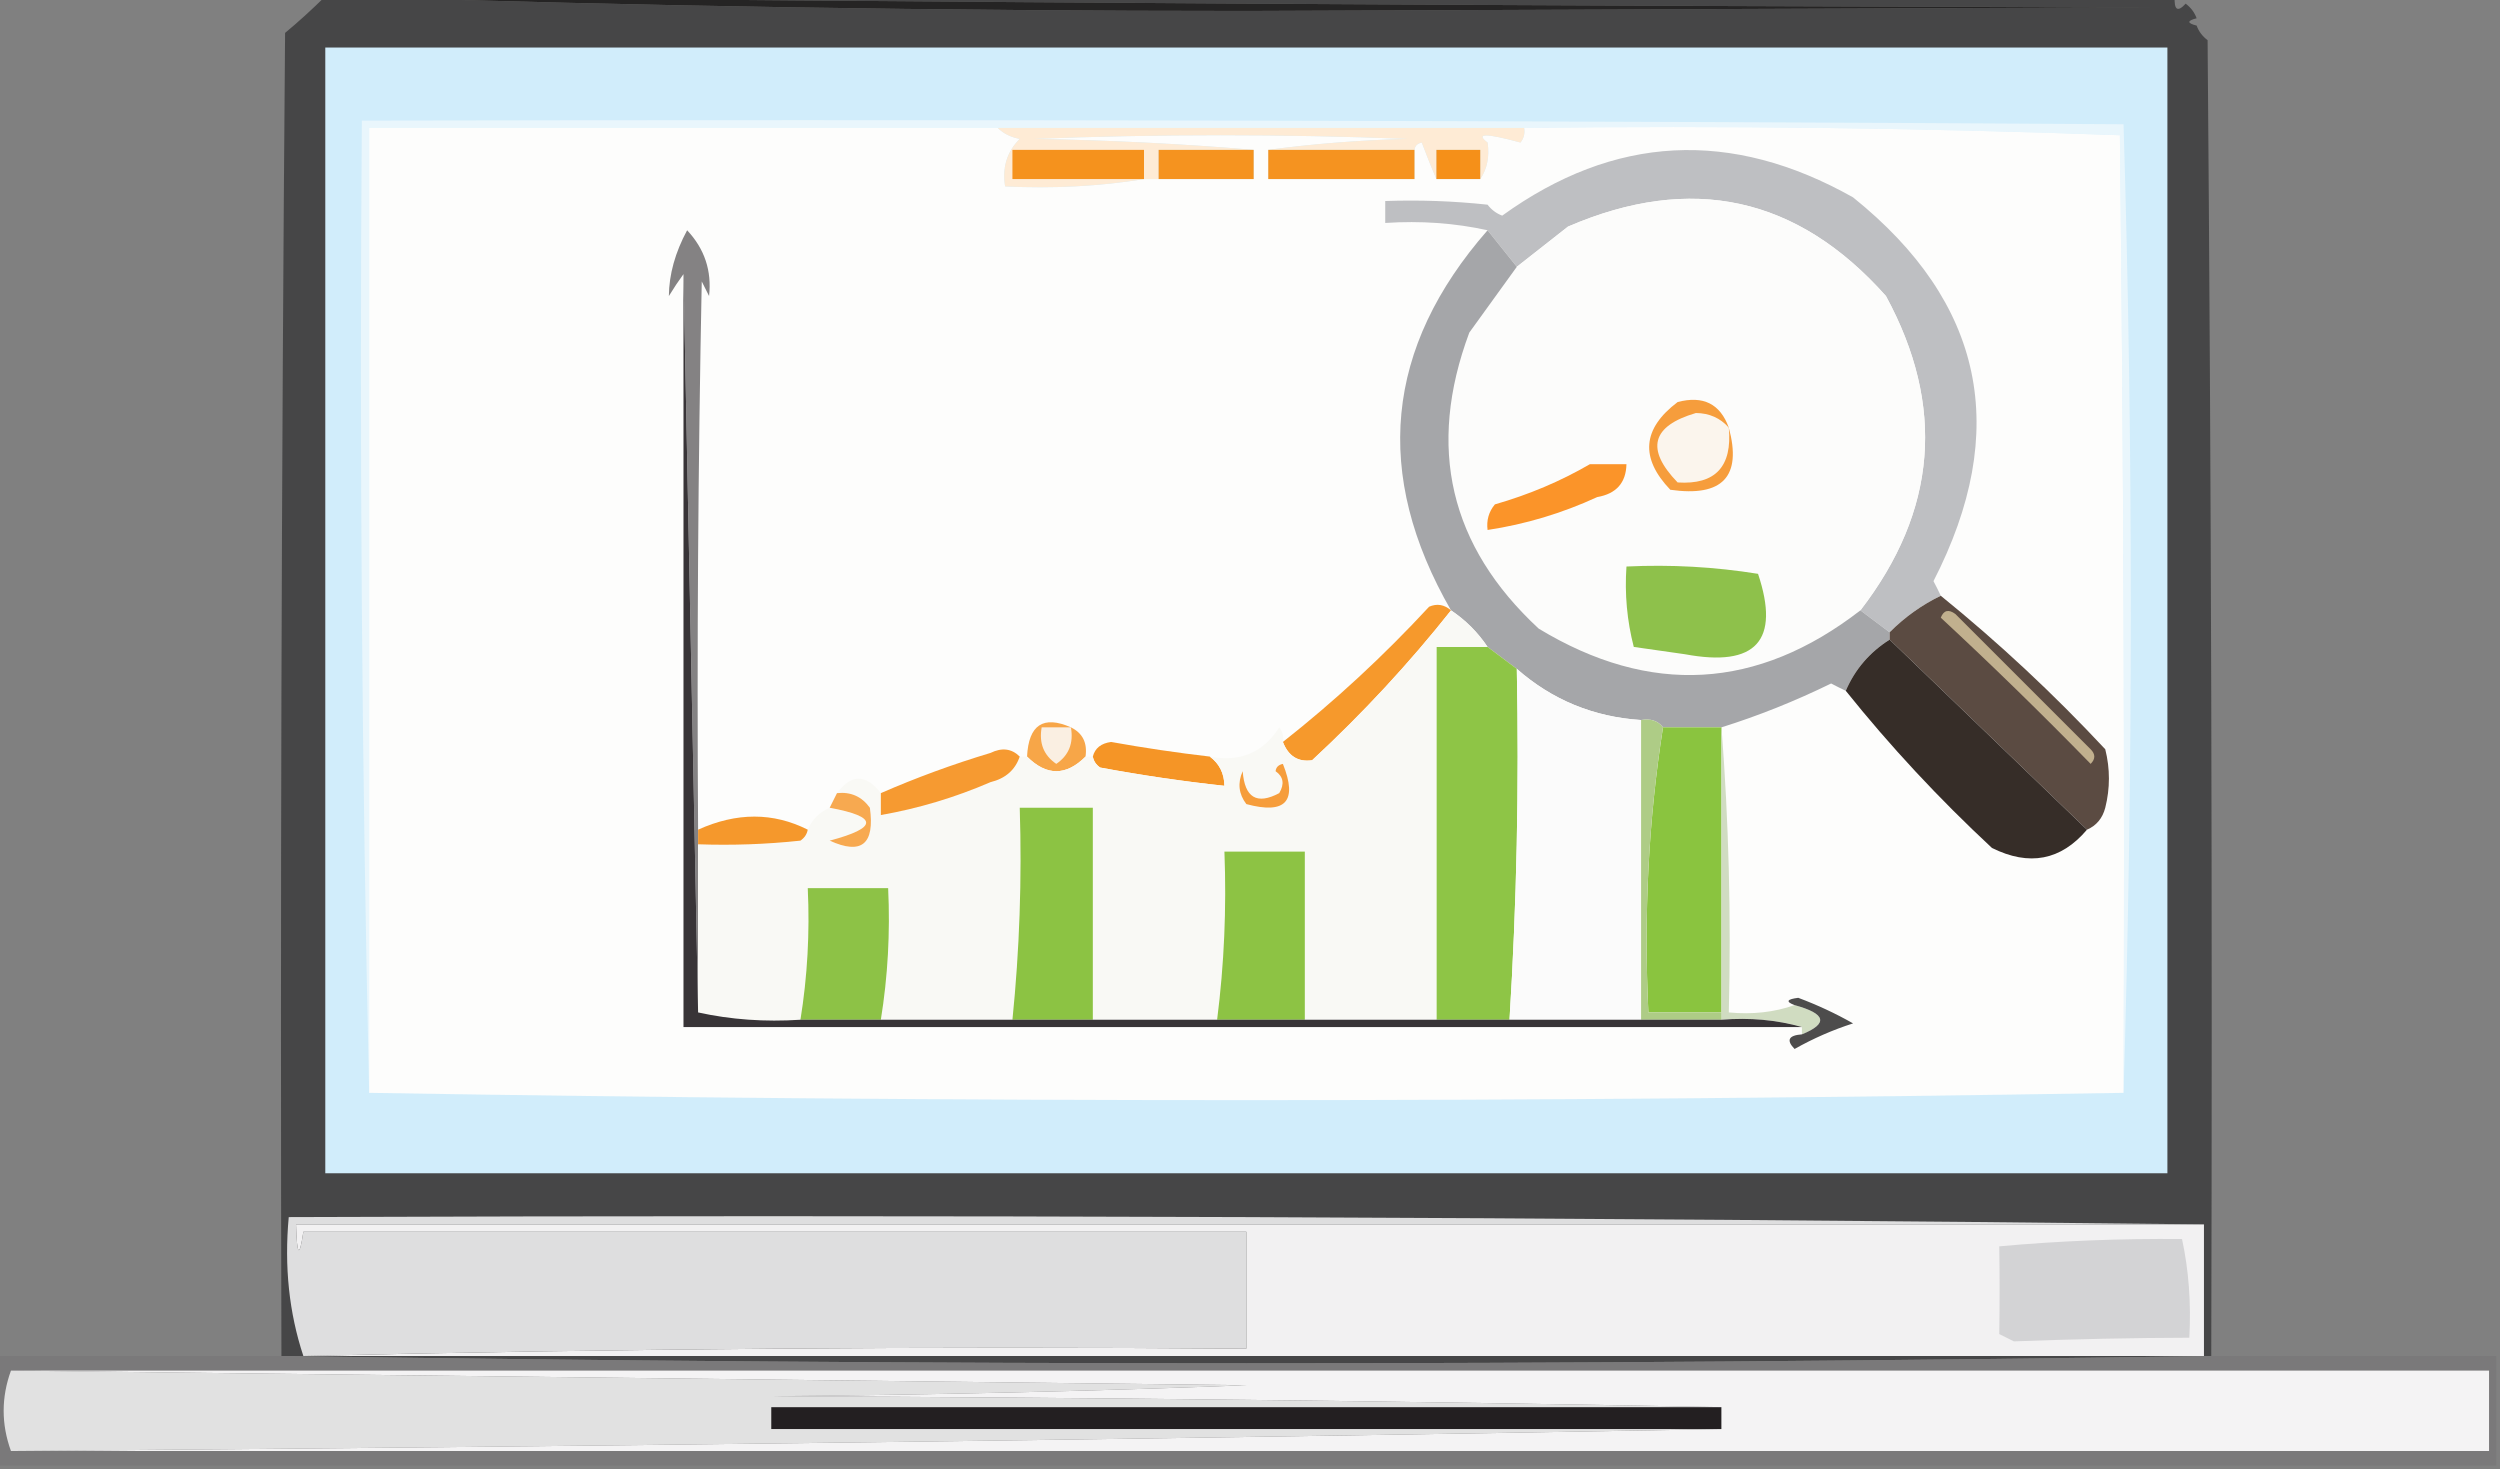 <?xml version="1.0" encoding="UTF-8"?>
<!DOCTYPE svg PUBLIC "-//W3C//DTD SVG 1.1//EN" "http://www.w3.org/Graphics/SVG/1.1/DTD/svg11.dtd">
<svg xmlns="http://www.w3.org/2000/svg" version="1.1" width="342px" height="201px" style="shape-rendering:geometricPrecision; text-rendering:geometricPrecision; image-rendering:optimizeQuality; fill-rule:evenodd; clip-rule:evenodd" xmlns:xlink="http://www.w3.org/1999/xlink">
<rect width="100%" height="100%" fill="#808080" stroke="none"/>
<g><path style="opacity:0.004" fill="#fefffe" d="M 38.5,-0.5 C 38.833,-0.5 39.167,-0.5 39.5,-0.5C 39.315,0.17 38.981,0.17 38.5,-0.5 Z"/></g>
<g><path style="opacity:0.004" fill="#fefffe" d="M 300.5,-0.5 C 300.833,-0.5 301.167,-0.5 301.5,-0.5C 301.315,0.17 300.981,0.17 300.5,-0.5 Z"/></g>
<g><path style="opacity:0.008" fill="#00807f" d="M 300.5,2.5 C 301.833,3.167 301.833,3.167 300.5,2.5 Z"/></g>
<g><path style="opacity:1" fill="#464647" d="M 44.5,-0.5 C 45.167,-0.5 45.833,-0.5 46.5,-0.5C 87.495,0.833 128.828,1.5 170.5,1.5C 211.833,1.333 253.167,1.167 294.5,1C 211.999,0.833 129.666,0.333 47.5,-0.5C 130.833,-0.5 214.167,-0.5 297.5,-0.5C 297.393,1.379 297.893,1.712 299,0.5C 299.717,1.044 300.217,1.711 300.5,2.5C 299.167,2.833 299.167,3.167 300.5,3.5C 300.783,4.289 301.283,4.956 302,5.5C 302.5,65.499 302.667,125.499 302.5,185.5C 214.5,186.833 126.5,186.833 38.5,185.5C 38.333,125.166 38.5,64.832 39,4.5C 40.821,2.991 42.654,1.325 44.5,-0.5 Z"/></g>
<g><path style="opacity:1" fill="#252424" d="M 46.5,-0.5 C 46.833,-0.5 47.167,-0.5 47.5,-0.5C 129.666,0.333 211.999,0.833 294.5,1C 253.167,1.167 211.833,1.333 170.5,1.5C 128.828,1.5 87.495,0.833 46.5,-0.5 Z"/></g>
<g><path style="opacity:1" fill="#d1edfb" d="M 44.5,6.5 C 128.5,6.5 212.5,6.5 296.5,6.5C 296.5,57.833 296.5,109.167 296.5,160.5C 212.5,160.5 128.5,160.5 44.5,160.5C 44.5,109.167 44.5,57.833 44.5,6.5 Z"/></g>
<g><path style="opacity:1" fill="#e9f6fc" d="M 290.5,149.5 C 290.667,105.832 290.5,62.165 290,18.5C 262.907,17.505 235.741,17.172 208.5,17.5C 184.5,17.5 160.5,17.5 136.5,17.5C 107.833,17.5 79.167,17.5 50.5,17.5C 50.5,61.5 50.5,105.5 50.5,149.5C 49.501,105.336 49.168,61.003 49.5,16.5C 129.834,16.333 210.167,16.5 290.5,17C 291.832,61.264 291.832,105.431 290.5,149.5 Z"/></g>
<g><path style="opacity:1" fill="#fdfdfc" d="M 136.5,17.5 C 137.263,18.268 138.263,18.768 139.5,19C 137.75,20.754 137.083,22.921 137.5,25.5C 144.022,25.823 150.355,25.49 156.5,24.5C 157.167,24.5 157.833,24.5 158.5,24.5C 162.833,24.5 167.167,24.5 171.5,24.5C 171.5,23.167 171.5,21.833 171.5,20.5C 161.675,19.67 151.675,19.17 141.5,19C 158.5,18.333 175.5,18.333 192.5,19C 185.987,19.172 179.653,19.672 173.5,20.5C 173.5,21.833 173.5,23.167 173.5,24.5C 180.167,24.5 186.833,24.5 193.5,24.5C 193.5,23.167 193.5,21.833 193.5,20.5C 193.56,19.957 193.893,19.624 194.5,19.5C 195.17,21.291 195.837,22.958 196.5,24.5C 198.5,24.5 200.5,24.5 202.5,24.5C 203.451,23.081 203.784,21.415 203.5,19.5C 201.772,18.206 203.272,18.206 208,19.5C 208.464,18.906 208.631,18.239 208.5,17.5C 235.741,17.172 262.907,17.505 290,18.5C 290.5,62.165 290.667,105.832 290.5,149.5C 210.5,150.833 130.5,150.833 50.5,149.5C 50.5,105.5 50.5,61.5 50.5,17.5C 79.167,17.5 107.833,17.5 136.5,17.5 Z"/></g>
<g><path style="opacity:1" fill="#feebd5" d="M 136.5,17.5 C 160.5,17.5 184.5,17.5 208.5,17.5C 208.631,18.239 208.464,18.906 208,19.5C 203.272,18.206 201.772,18.206 203.5,19.5C 203.784,21.415 203.451,23.081 202.5,24.5C 202.5,23.167 202.5,21.833 202.5,20.5C 200.5,20.5 198.5,20.5 196.5,20.5C 196.5,21.833 196.5,23.167 196.5,24.5C 195.837,22.958 195.17,21.291 194.5,19.5C 193.893,19.624 193.56,19.957 193.5,20.5C 186.833,20.5 180.167,20.5 173.5,20.5C 179.653,19.672 185.987,19.172 192.5,19C 175.5,18.333 158.5,18.333 141.5,19C 151.675,19.17 161.675,19.67 171.5,20.5C 167.167,20.5 162.833,20.5 158.5,20.5C 158.5,21.833 158.5,23.167 158.5,24.5C 157.833,24.5 157.167,24.5 156.5,24.5C 150.355,25.49 144.022,25.823 137.5,25.5C 137.083,22.921 137.75,20.754 139.5,19C 138.263,18.768 137.263,18.268 136.5,17.5 Z"/></g>
<g><path style="opacity:1" fill="#f5921d" d="M 156.5,24.5 C 150.5,24.5 144.5,24.5 138.5,24.5C 138.5,23.167 138.5,21.833 138.5,20.5C 144.5,20.5 150.5,20.5 156.5,20.5C 156.5,21.833 156.5,23.167 156.5,24.5 Z"/></g>
<g><path style="opacity:1" fill="#f5931f" d="M 171.5,20.5 C 171.5,21.833 171.5,23.167 171.5,24.5C 167.167,24.5 162.833,24.5 158.5,24.5C 158.5,23.167 158.5,21.833 158.5,20.5C 162.833,20.5 167.167,20.5 171.5,20.5 Z"/></g>
<g><path style="opacity:1" fill="#f59320" d="M 173.5,20.5 C 180.167,20.5 186.833,20.5 193.5,20.5C 193.5,21.833 193.5,23.167 193.5,24.5C 186.833,24.5 180.167,24.5 173.5,24.5C 173.5,23.167 173.5,21.833 173.5,20.5 Z"/></g>
<g><path style="opacity:1" fill="#f59019" d="M 202.5,24.5 C 200.5,24.5 198.5,24.5 196.5,24.5C 196.5,23.167 196.5,21.833 196.5,20.5C 198.5,20.5 200.5,20.5 202.5,20.5C 202.5,21.833 202.5,23.167 202.5,24.5 Z"/></g>
<g><path style="opacity:1" fill="#bebfc2" d="M 265.5,81.5 C 262.907,82.754 260.573,84.42 258.5,86.5C 257.167,85.5 255.833,84.5 254.5,83.5C 264.997,69.877 266.163,55.543 258,40.5C 245.885,26.879 231.385,23.712 214.5,31C 212.136,32.842 209.803,34.675 207.5,36.5C 206.136,34.809 204.803,33.142 203.5,31.5C 199.03,30.514 194.363,30.18 189.5,30.5C 189.5,29.5 189.5,28.5 189.5,27.5C 194.179,27.334 198.845,27.501 203.5,28C 204.025,28.692 204.692,29.192 205.5,29.5C 220.824,18.439 236.824,17.606 253.5,27C 271.414,41.397 275.08,58.897 264.5,79.5C 264.863,80.183 265.196,80.85 265.5,81.5 Z"/></g>
<g><path style="opacity:1" fill="#fcfcfb" d="M 254.5,83.5 C 240.419,94.395 225.752,95.229 210.5,86C 198.312,74.716 195.146,61.216 201,45.5C 203.176,42.471 205.343,39.471 207.5,36.5C 209.803,34.675 212.136,32.842 214.5,31C 231.385,23.712 245.885,26.879 258,40.5C 266.163,55.543 264.997,69.877 254.5,83.5 Z"/></g>
<g><path style="opacity:1" fill="#a5a6a9" d="M 203.5,31.5 C 204.803,33.142 206.136,34.809 207.5,36.5C 205.343,39.471 203.176,42.471 201,45.5C 195.146,61.216 198.312,74.716 210.5,86C 225.752,95.229 240.419,94.395 254.5,83.5C 255.833,84.5 257.167,85.5 258.5,86.5C 258.5,86.833 258.5,87.167 258.5,87.5C 255.757,89.239 253.757,91.573 252.5,94.5C 251.85,94.196 251.183,93.863 250.5,93.5C 245.548,95.921 240.548,97.921 235.5,99.5C 232.833,99.5 230.167,99.5 227.5,99.5C 226.791,98.596 225.791,98.263 224.5,98.5C 218.005,98.083 212.339,95.75 207.5,91.5C 206.167,90.5 204.833,89.5 203.5,88.5C 202.167,86.5 200.5,84.833 198.5,83.5C 187.78,64.881 189.447,47.548 203.5,31.5 Z"/></g>
<g><path style="opacity:1" fill="#f69d3c" d="M 236.5,58.5 C 238.319,65.189 235.652,68.022 228.5,67C 224.335,62.648 224.669,58.648 229.5,55C 232.994,54.08 235.327,55.246 236.5,58.5 Z"/></g>
<g><path style="opacity:1" fill="#fbf5ed" d="M 236.5,58.5 C 236.995,63.835 234.662,66.335 229.5,66C 225.097,61.447 225.93,58.28 232,56.5C 233.833,56.519 235.333,57.185 236.5,58.5 Z"/></g>
<g><path style="opacity:1" fill="#fb9429" d="M 217.5,63.5 C 219.167,63.5 220.833,63.5 222.5,63.5C 222.439,66.049 221.106,67.549 218.5,68C 213.676,70.22 208.676,71.72 203.5,72.5C 203.33,71.178 203.663,70.011 204.5,69C 209.154,67.666 213.487,65.833 217.5,63.5 Z"/></g>
<g><path style="opacity:1" fill="#848283" d="M 95.5,113.5 C 95.5,114.167 95.5,114.833 95.5,115.5C 95.5,123.167 95.5,130.833 95.5,138.5C 94.833,104.833 94.167,71.167 93.5,37.5C 92.842,38.398 92.176,39.398 91.5,40.5C 91.53,37.535 92.363,34.535 94,31.5C 96.386,34.044 97.386,37.044 97,40.5C 96.667,39.833 96.333,39.167 96,38.5C 95.5,63.498 95.333,88.498 95.5,113.5 Z"/></g>
<g><path style="opacity:1" fill="#8ec14b" d="M 222.5,77.5 C 228.561,77.21 234.561,77.543 240.5,78.5C 243.555,87.645 240.221,91.312 230.5,89.5C 228.167,89.167 225.833,88.833 223.5,88.5C 222.574,84.906 222.241,81.24 222.5,77.5 Z"/></g>
<g><path style="opacity:1" fill="#5b4b42" d="M 265.5,81.5 C 273.432,87.928 280.932,94.928 288,102.5C 288.667,105.167 288.667,107.833 288,110.5C 287.623,111.942 286.79,112.942 285.5,113.5C 276.5,104.833 267.5,96.167 258.5,87.5C 258.5,87.167 258.5,86.833 258.5,86.5C 260.573,84.42 262.907,82.754 265.5,81.5 Z"/></g>
<g><path style="opacity:1" fill="#c1b08e" d="M 265.5,84.5 C 265.897,83.475 266.563,83.308 267.5,84C 273.667,90.167 279.833,96.333 286,102.5C 286.667,103.167 286.667,103.833 286,104.5C 279.298,97.631 272.465,90.964 265.5,84.5 Z"/></g>
<g><path style="opacity:1" fill="#f6992c" d="M 198.5,83.5 C 192.762,90.744 186.428,97.577 179.5,104C 177.588,104.279 176.254,103.446 175.5,101.5C 182.597,95.907 189.264,89.74 195.5,83C 196.577,82.53 197.577,82.697 198.5,83.5 Z"/></g>
<g><path style="opacity:1" fill="#8ec546" d="M 203.5,88.5 C 204.833,89.5 206.167,90.5 207.5,91.5C 207.817,107.578 207.484,123.578 206.5,139.5C 203.167,139.5 199.833,139.5 196.5,139.5C 196.5,122.5 196.5,105.5 196.5,88.5C 198.833,88.5 201.167,88.5 203.5,88.5 Z"/></g>
<g><path style="opacity:1" fill="#362d28" d="M 258.5,87.5 C 267.5,96.167 276.5,104.833 285.5,113.5C 281.939,117.704 277.605,118.537 272.5,116C 265.239,109.244 258.572,102.078 252.5,94.5C 253.757,91.573 255.757,89.239 258.5,87.5 Z"/></g>
<g><path style="opacity:1" fill="#fbfbfb" d="M 207.5,91.5 C 212.339,95.75 218.005,98.083 224.5,98.5C 224.5,112.167 224.5,125.833 224.5,139.5C 218.5,139.5 212.5,139.5 206.5,139.5C 207.484,123.578 207.817,107.578 207.5,91.5 Z"/></g>
<g><path style="opacity:1" fill="#8ac43f" d="M 227.5,99.5 C 230.167,99.5 232.833,99.5 235.5,99.5C 235.5,112.5 235.5,125.5 235.5,138.5C 232.167,138.5 228.833,138.5 225.5,138.5C 224.852,125.124 225.519,112.124 227.5,99.5 Z"/></g>
<g><path style="opacity:1" fill="#d0dcc1" d="M 235.5,99.5 C 236.495,112.323 236.829,125.323 236.5,138.5C 239.713,138.81 242.713,138.477 245.5,137.5C 249.808,138.679 250.141,140.013 246.5,141.5C 246.5,141.167 246.5,140.833 246.5,140.5C 243.038,139.518 239.371,139.185 235.5,139.5C 235.5,139.167 235.5,138.833 235.5,138.5C 235.5,125.5 235.5,112.5 235.5,99.5 Z"/></g>
<g><path style="opacity:1" fill="#f7a648" d="M 146.5,99.5 C 148.104,100.287 148.771,101.62 148.5,103.5C 145.833,106.167 143.167,106.167 140.5,103.5C 140.715,99.165 142.715,97.832 146.5,99.5 Z"/></g>
<g><path style="opacity:1" fill="#faefe2" d="M 146.5,99.5 C 146.884,101.665 146.217,103.332 144.5,104.5C 142.783,103.332 142.116,101.665 142.5,99.5C 143.833,99.5 145.167,99.5 146.5,99.5 Z"/></g>
<g><path style="opacity:1" fill="#f59526" d="M 165.5,103.5 C 166.806,104.467 167.473,105.801 167.5,107.5C 161.811,106.885 156.144,106.052 150.5,105C 149.944,104.617 149.611,104.117 149.5,103.5C 149.791,102.351 150.624,101.684 152,101.5C 156.489,102.308 160.989,102.975 165.5,103.5 Z"/></g>
<g><path style="opacity:1" fill="#f9f9f5" d="M 198.5,83.5 C 200.5,84.833 202.167,86.5 203.5,88.5C 201.167,88.5 198.833,88.5 196.5,88.5C 196.5,105.5 196.5,122.5 196.5,139.5C 190.5,139.5 184.5,139.5 178.5,139.5C 178.5,131.833 178.5,124.167 178.5,116.5C 174.833,116.5 171.167,116.5 167.5,116.5C 167.799,124.253 167.466,131.92 166.5,139.5C 160.833,139.5 155.167,139.5 149.5,139.5C 149.5,129.833 149.5,120.167 149.5,110.5C 146.167,110.5 142.833,110.5 139.5,110.5C 139.806,120.25 139.473,129.916 138.5,139.5C 132.5,139.5 126.5,139.5 120.5,139.5C 121.455,133.591 121.789,127.591 121.5,121.5C 117.833,121.5 114.167,121.5 110.5,121.5C 110.789,127.591 110.455,133.591 109.5,139.5C 104.637,139.819 99.97,139.486 95.5,138.5C 95.5,130.833 95.5,123.167 95.5,115.5C 100.179,115.666 104.845,115.499 109.5,115C 110.056,114.617 110.389,114.117 110.5,113.5C 111.1,112.1 112.1,111.1 113.5,110.5C 120.149,111.728 120.149,113.228 113.5,115C 117.861,116.988 119.694,115.488 119,110.5C 117.89,108.963 116.39,108.297 114.5,108.5C 116.455,105.867 118.455,105.867 120.5,108.5C 120.5,109.5 120.5,110.5 120.5,111.5C 125.653,110.595 130.653,109.095 135.5,107C 137.544,106.502 138.878,105.335 139.5,103.5C 139.833,103.5 140.167,103.5 140.5,103.5C 143.167,106.167 145.833,106.167 148.5,103.5C 148.833,103.5 149.167,103.5 149.5,103.5C 149.611,104.117 149.944,104.617 150.5,105C 156.144,106.052 161.811,106.885 167.5,107.5C 167.473,105.801 166.806,104.467 165.5,103.5C 169.639,104.296 172.805,102.963 175,99.5C 175.464,100.094 175.631,100.761 175.5,101.5C 176.254,103.446 177.588,104.279 179.5,104C 186.428,97.577 192.762,90.744 198.5,83.5 Z"/></g>
<g><path style="opacity:1" fill="#f69d3b" d="M 174.5,105.5 C 174.56,104.957 174.893,104.624 175.5,104.5C 177.552,109.617 175.885,111.45 170.5,110C 169.446,108.612 169.28,107.112 170,105.5C 170.271,109.13 171.938,110.13 175,108.5C 175.74,107.251 175.573,106.251 174.5,105.5 Z"/></g>
<g><path style="opacity:1" fill="#f7a950" d="M 114.5,108.5 C 116.39,108.297 117.89,108.963 119,110.5C 119.694,115.488 117.861,116.988 113.5,115C 120.149,113.228 120.149,111.728 113.5,110.5C 113.833,109.833 114.167,109.167 114.5,108.5 Z"/></g>
<g><path style="opacity:1" fill="#f69a31" d="M 139.5,103.5 C 138.878,105.335 137.544,106.502 135.5,107C 130.653,109.095 125.653,110.595 120.5,111.5C 120.5,110.5 120.5,109.5 120.5,108.5C 125.356,106.38 130.356,104.547 135.5,103C 137.066,102.235 138.399,102.402 139.5,103.5 Z"/></g>
<g><path style="opacity:1" fill="#aecc86" d="M 224.5,98.5 C 225.791,98.263 226.791,98.596 227.5,99.5C 225.519,112.124 224.852,125.124 225.5,138.5C 228.833,138.5 232.167,138.5 235.5,138.5C 235.5,138.833 235.5,139.167 235.5,139.5C 231.833,139.5 228.167,139.5 224.5,139.5C 224.5,125.833 224.5,112.167 224.5,98.5 Z"/></g>
<g><path style="opacity:1" fill="#8cc343" d="M 149.5,139.5 C 145.833,139.5 142.167,139.5 138.5,139.5C 139.473,129.916 139.806,120.25 139.5,110.5C 142.833,110.5 146.167,110.5 149.5,110.5C 149.5,120.167 149.5,129.833 149.5,139.5 Z"/></g>
<g><path style="opacity:1" fill="#f5982c" d="M 110.5,113.5 C 110.389,114.117 110.056,114.617 109.5,115C 104.845,115.499 100.179,115.666 95.5,115.5C 95.5,114.833 95.5,114.167 95.5,113.5C 100.769,111.114 105.769,111.114 110.5,113.5 Z"/></g>
<g><path style="opacity:1" fill="#8dc344" d="M 178.5,139.5 C 174.5,139.5 170.5,139.5 166.5,139.5C 167.466,131.92 167.799,124.253 167.5,116.5C 171.167,116.5 174.833,116.5 178.5,116.5C 178.5,124.167 178.5,131.833 178.5,139.5 Z"/></g>
<g><path style="opacity:1" fill="#8dc246" d="M 120.5,139.5 C 116.833,139.5 113.167,139.5 109.5,139.5C 110.455,133.591 110.789,127.591 110.5,121.5C 114.167,121.5 117.833,121.5 121.5,121.5C 121.789,127.591 121.455,133.591 120.5,139.5 Z"/></g>
<g><path style="opacity:1" fill="#4d4c4c" d="M 246.5,141.5 C 250.141,140.013 249.808,138.679 245.5,137.5C 244.255,137.031 244.421,136.697 246,136.5C 248.62,137.481 251.12,138.647 253.5,140C 250.716,140.892 248.05,142.058 245.5,143.5C 244.33,142.306 244.663,141.639 246.5,141.5 Z"/></g>
<g><path style="opacity:1" fill="#383437" d="M 93.5,37.5 C 94.167,71.167 94.833,104.833 95.5,138.5C 99.97,139.486 104.637,139.819 109.5,139.5C 113.167,139.5 116.833,139.5 120.5,139.5C 126.5,139.5 132.5,139.5 138.5,139.5C 142.167,139.5 145.833,139.5 149.5,139.5C 155.167,139.5 160.833,139.5 166.5,139.5C 170.5,139.5 174.5,139.5 178.5,139.5C 184.5,139.5 190.5,139.5 196.5,139.5C 199.833,139.5 203.167,139.5 206.5,139.5C 212.5,139.5 218.5,139.5 224.5,139.5C 228.167,139.5 231.833,139.5 235.5,139.5C 239.371,139.185 243.038,139.518 246.5,140.5C 195.5,140.5 144.5,140.5 93.5,140.5C 93.5,106.167 93.5,71.833 93.5,37.5 Z"/></g>
<g><path style="opacity:1" fill="#dededf" d="M 301.5,167.5 C 214.5,167.5 127.5,167.5 40.5,167.5C 40.622,171.838 40.955,172.172 41.5,168.5C 84.5,168.5 127.5,168.5 170.5,168.5C 170.5,173.833 170.5,179.167 170.5,184.5C 127.33,184.168 84.33,184.501 41.5,185.5C 39.544,179.588 38.877,173.255 39.5,166.5C 127.002,166.167 214.335,166.501 301.5,167.5 Z"/></g>
<g><path style="opacity:1" fill="#f2f1f2" d="M 301.5,167.5 C 301.5,173.5 301.5,179.5 301.5,185.5C 214.833,185.5 128.167,185.5 41.5,185.5C 84.33,184.501 127.33,184.168 170.5,184.5C 170.5,179.167 170.5,173.833 170.5,168.5C 127.5,168.5 84.5,168.5 41.5,168.5C 40.955,172.172 40.622,171.838 40.5,167.5C 127.5,167.5 214.5,167.5 301.5,167.5 Z"/></g>
<g><path style="opacity:1" fill="#d3d3d5" d="M 273.5,170.5 C 281.635,169.754 289.968,169.421 298.5,169.5C 299.424,173.765 299.757,178.265 299.5,183C 291.803,183.021 283.803,183.187 275.5,183.5C 274.833,183.167 274.167,182.833 273.5,182.5C 273.561,178.439 273.561,174.439 273.5,170.5 Z"/></g>
<g><path style="opacity:1" fill="#7a797a" d="M -0.5,185.5 C 12.5,185.5 25.5,185.5 38.5,185.5C 126.5,186.833 214.5,186.833 302.5,185.5C 315.5,185.5 328.5,185.5 341.5,185.5C 341.5,190.5 341.5,195.5 341.5,200.5C 227.5,200.5 113.5,200.5 -0.5,200.5C -0.5,195.5 -0.5,190.5 -0.5,185.5 Z"/></g>
<g><path style="opacity:1" fill="#231f21" d="M 235.5,192.5 C 235.5,193.5 235.5,194.5 235.5,195.5C 192.167,195.5 148.833,195.5 105.5,195.5C 105.5,194.5 105.5,193.5 105.5,192.5C 148.833,192.5 192.167,192.5 235.5,192.5 Z"/></g>
<g><path style="opacity:1" fill="#f4f3f4" d="M 1.5,187.5 C 114.5,187.5 227.5,187.5 340.5,187.5C 340.5,191.167 340.5,194.833 340.5,198.5C 227.5,198.5 114.5,198.5 1.5,198.5C 79.505,197.91 157.505,196.91 235.5,195.5C 235.5,194.5 235.5,193.5 235.5,192.5C 192.335,191.667 149.002,191.167 105.5,191C 127.174,190.833 148.841,190.333 170.5,189.5C 114.001,188.833 57.668,188.167 1.5,187.5 Z"/></g>
<g><path style="opacity:1" fill="#e1e1e1" d="M 1.5,187.5 C 57.668,188.167 114.001,188.833 170.5,189.5C 148.841,190.333 127.174,190.833 105.5,191C 149.002,191.167 192.335,191.667 235.5,192.5C 192.167,192.5 148.833,192.5 105.5,192.5C 105.5,193.5 105.5,194.5 105.5,195.5C 148.833,195.5 192.167,195.5 235.5,195.5C 157.505,196.91 79.505,197.91 1.5,198.5C 0.167,194.833 0.167,191.167 1.5,187.5 Z"/></g>
</svg>
